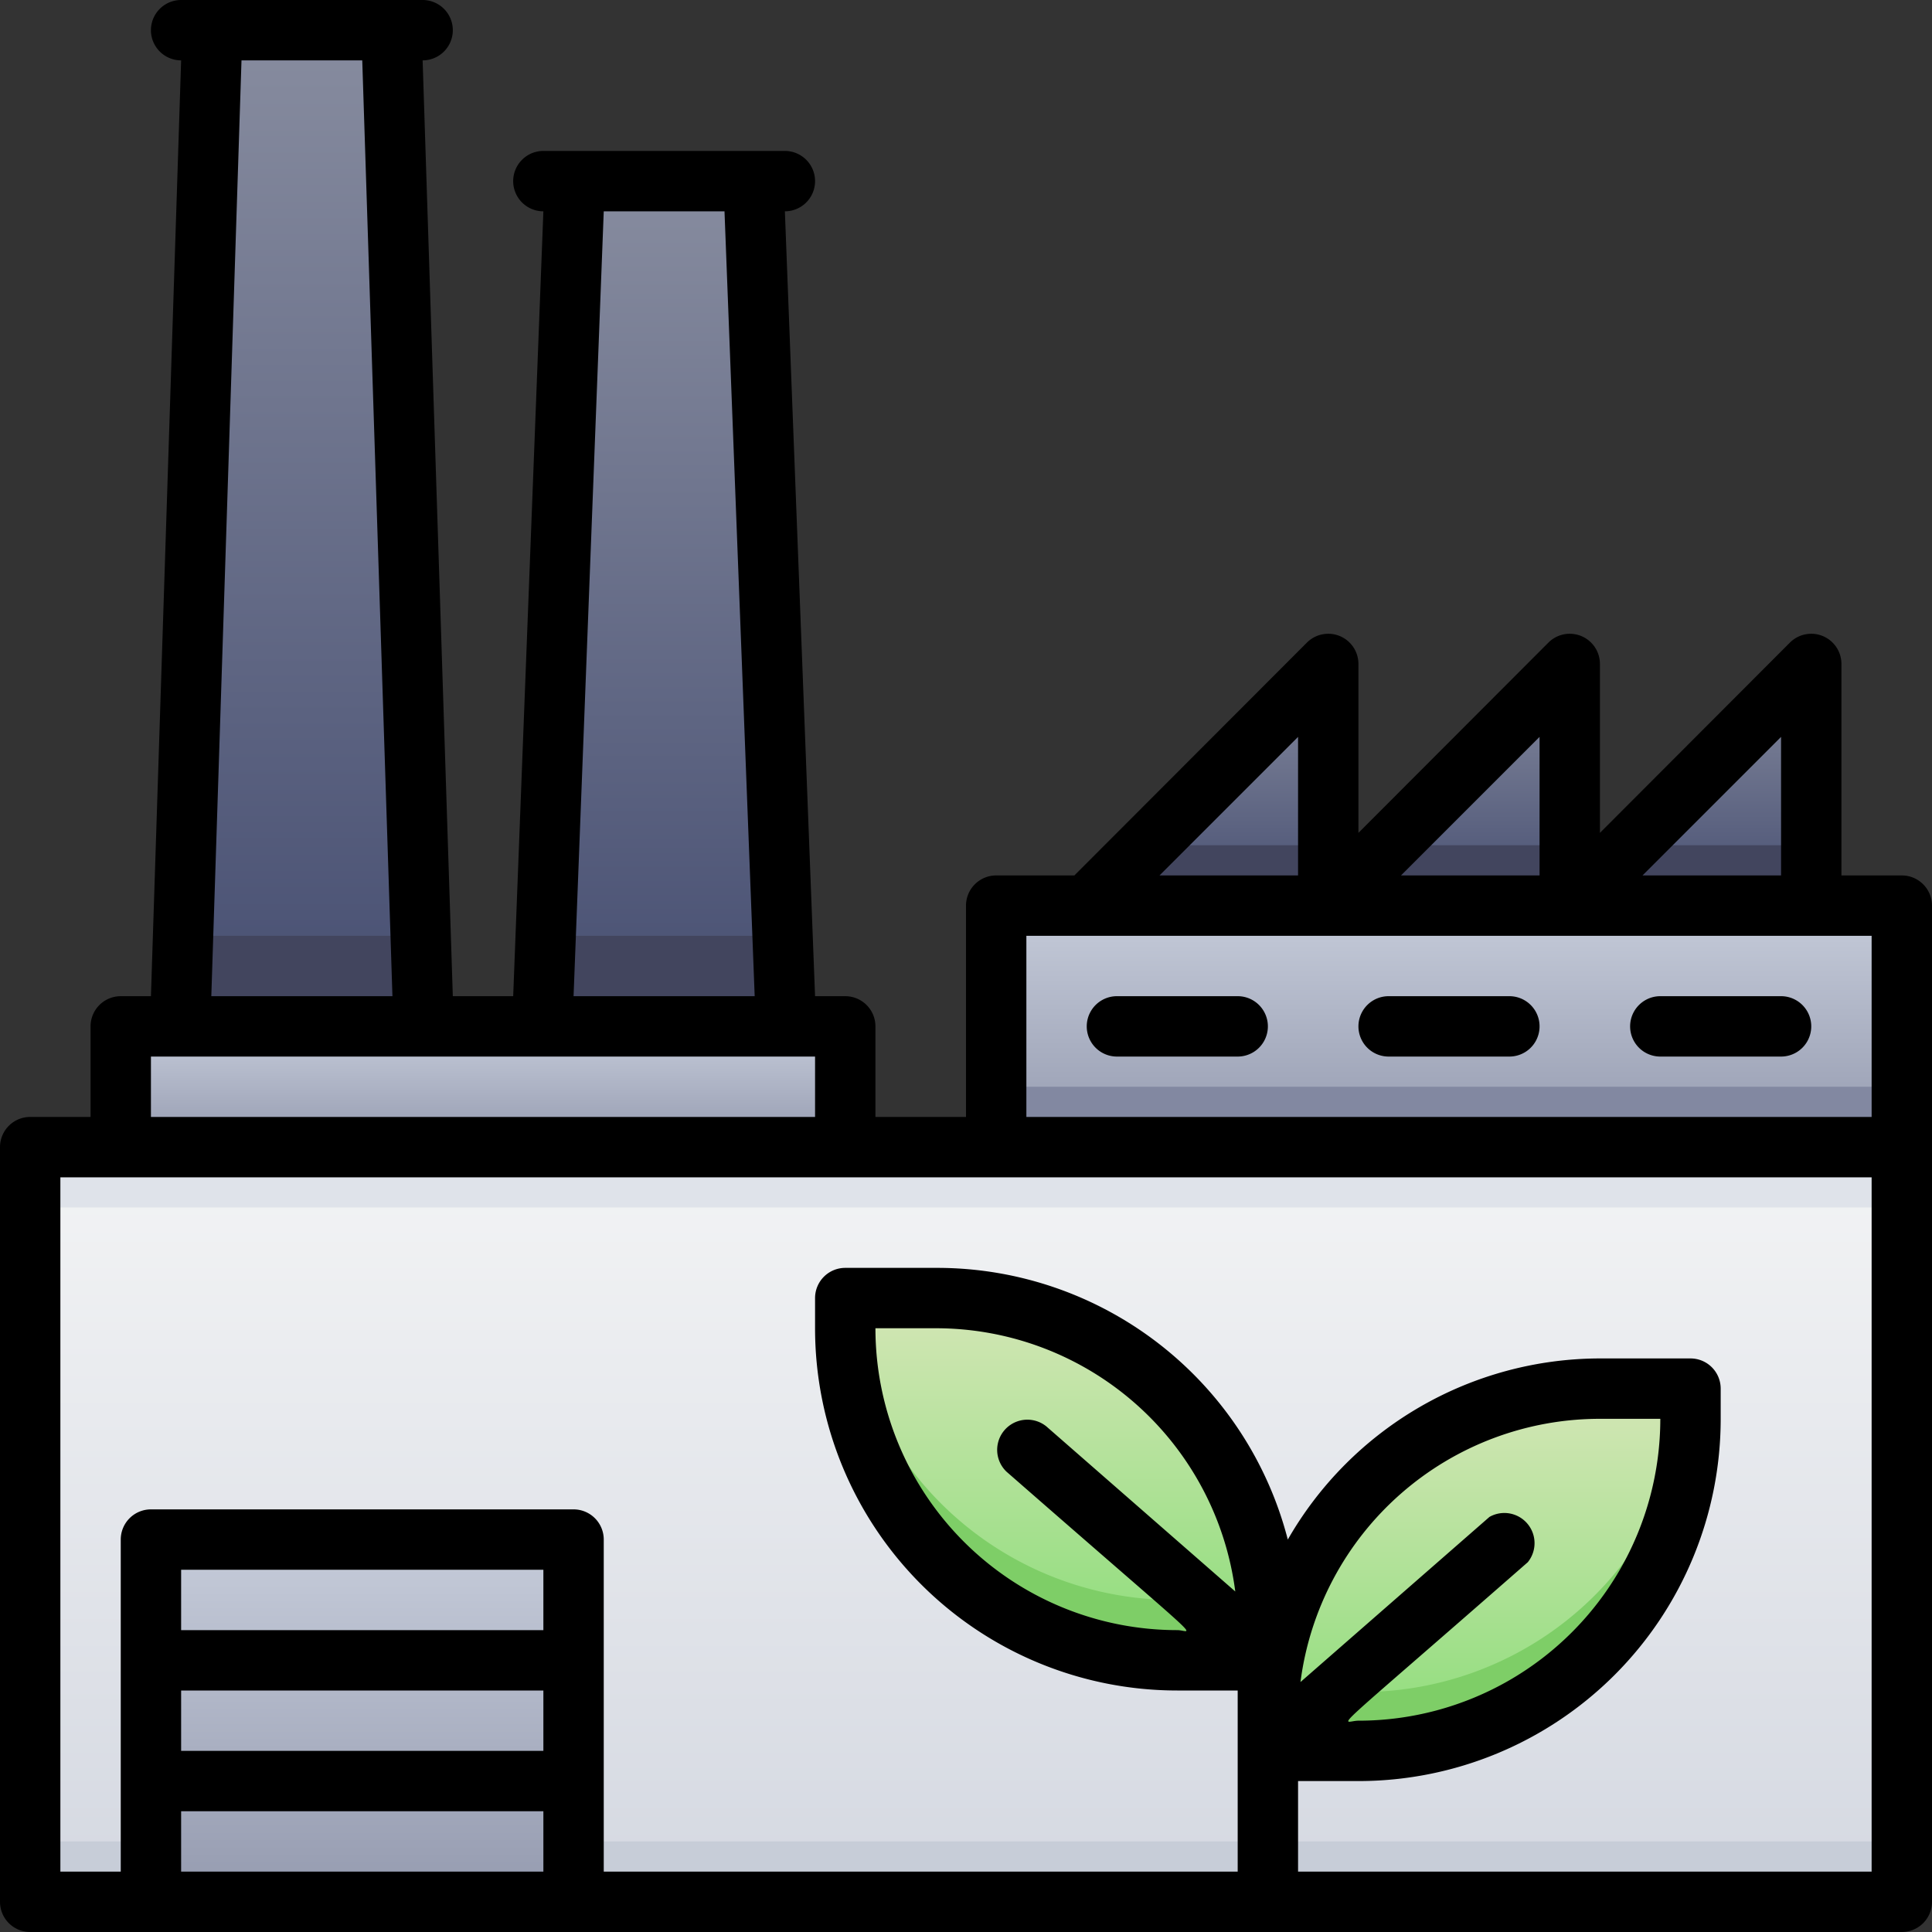 <svg xmlns="http://www.w3.org/2000/svg" xmlns:xlink="http://www.w3.org/1999/xlink" viewBox="0 0 64 64"><rect x="0" y="0" width="64" height="64" fill="#333333" stroke="none"/><defs><style>.cls-1{fill:url(#linear-gradient);}.cls-2{fill:#c7cdd8;}.cls-3{fill:#dfe3ea;}.cls-4{fill:url(#linear-gradient-2);}.cls-5{fill:url(#linear-gradient-3);}.cls-6{fill:#7ece67;}.cls-7{fill:url(#linear-gradient-4);}.cls-8{fill:#8288a1;}.cls-9{fill:url(#linear-gradient-5);}.cls-10{fill:url(#linear-gradient-6);}.cls-11{fill:url(#linear-gradient-7);}.cls-12{fill:url(#linear-gradient-8);}.cls-13{fill:url(#linear-gradient-9);}.cls-14{fill:url(#linear-gradient-10);}.cls-15{fill:url(#linear-gradient-11);}.cls-16{fill:#42455e;}</style><linearGradient id="linear-gradient" x1="32" y1="63" x2="32" y2="38" gradientUnits="userSpaceOnUse"><stop offset="0" stop-color="#d4d8e1"/><stop offset="1" stop-color="#f3f4f5"/></linearGradient><linearGradient id="linear-gradient-2" x1="35" y1="55" x2="35" y2="43" gradientUnits="userSpaceOnUse"><stop offset="0" stop-color="#8cdd79"/><stop offset="1" stop-color="#d4e6b6"/></linearGradient><linearGradient id="linear-gradient-3" x1="49" y1="58" x2="49" y2="46" gradientTransform="translate(98 104) rotate(-180)" xlink:href="#linear-gradient-2"/><linearGradient id="linear-gradient-4" x1="48" y1="38" x2="48" y2="30" gradientUnits="userSpaceOnUse"><stop offset="0" stop-color="#949aaf"/><stop offset="1" stop-color="#c6ccda"/></linearGradient><linearGradient id="linear-gradient-5" x1="40" y1="30" x2="40" y2="22" gradientUnits="userSpaceOnUse"><stop offset="0" stop-color="#474f72"/><stop offset="1" stop-color="#878c9f"/></linearGradient><linearGradient id="linear-gradient-6" x1="48" x2="48" xlink:href="#linear-gradient-5"/><linearGradient id="linear-gradient-7" x1="56" x2="56" xlink:href="#linear-gradient-5"/><linearGradient id="linear-gradient-8" x1="16" x2="16" y2="34" xlink:href="#linear-gradient-4"/><linearGradient id="linear-gradient-9" x1="22" y1="34" x2="22" y2="6" xlink:href="#linear-gradient-5"/><linearGradient id="linear-gradient-10" x1="10" y1="34" x2="10" y2="1" xlink:href="#linear-gradient-5"/><linearGradient id="linear-gradient-11" x1="12" y1="63" x2="12" y2="51" xlink:href="#linear-gradient-4"/></defs><title>Eco Factory</title><g id="Eco_Factory" data-name="Eco Factory"><rect class="cls-1" x="1" y="38" width="62" height="25"/><rect class="cls-2" x="1" y="61" width="62" height="2"/><rect class="cls-3" x="1" y="38" width="62" height="2"/><path class="cls-4" d="M28,43h3A11,11,0,0,1,42,54v1a0,0,0,0,1,0,0H39A11,11,0,0,1,28,44V43A0,0,0,0,1,28,43Z"/><path class="cls-5" d="M53,46h3a0,0,0,0,1,0,0v1A11,11,0,0,1,45,58H42a0,0,0,0,1,0,0V57A11,11,0,0,1,53,46Z" transform="translate(98 104) rotate(180)"/><path class="cls-6" d="M42,55H39a11,11,0,0,1-11-11c0-1.13-.06-1,0-1A10.94,10.94,0,0,0,39,53h3A18.72,18.72,0,0,1,42,55Z"/><path class="cls-6" d="M56,47.05a11,11,0,0,1-11,11H42c0-1,0-1.47,0-2h3A10.94,10.94,0,0,0,56,46C56.06,46,56,45.92,56,47.05Z"/><rect class="cls-7" x="33" y="30" width="30" height="8"/><rect class="cls-8" x="33" y="36" width="30" height="2"/><polygon class="cls-9" points="44 22 44 30 36 30 44 22"/><polygon class="cls-10" points="52 22 52 30 44 30 52 22"/><polygon class="cls-11" points="60 22 60 30 52 30 60 22"/><rect class="cls-12" x="4" y="34" width="24" height="4"/><path class="cls-13" d="M26,34H18c.15-4,0,.52,1-28h6C26,34.39,25.84,29.74,26,34Z"/><path class="cls-14" d="M14,34H6c.13-4.2,0,1.14,1-33h6C14,33.88,13.88,29.89,14,34Z"/><rect class="cls-15" x="5" y="51" width="14" height="12"/><polygon class="cls-16" points="13.91 31 14 34 6 34 6.09 31 13.91 31"/><polygon class="cls-16" points="26 34 18 34 18.11 31 25.89 31 26 34"/><polygon class="cls-16" points="44 28 44 30 36 30 38 28 44 28"/><polygon class="cls-16" points="52 28 52 30 44 30 46 28 52 28"/><polygon class="cls-16" points="60 28 60 30 52 30 54 28 60 28"/><path d="M63,29H61V22a1,1,0,0,0-1.71-.71L53,27.59V22a1,1,0,0,0-1.71-.71L45,27.59V22a1,1,0,0,0-1.71-.71L35.59,29H33a1,1,0,0,0-1,1v7H29V34a1,1,0,0,0-1-1H27L26,7a1,1,0,0,0,0-2H18a1,1,0,0,0,0,2L17,33H15L14,2a1,1,0,0,0,0-2H6A1,1,0,0,0,6,2L5,33H4a1,1,0,0,0-1,1v3H1a1,1,0,0,0-1,1V63a1,1,0,0,0,1,1H63a1,1,0,0,0,1-1V30A1,1,0,0,0,63,29Zm-4-4.59V29H54.41Zm-8,0V29H46.41Zm-8,0V29H38.41ZM34,31H62v6H34ZM20,7H24L25,33H19ZM8,2H12L13,33H7ZM5,35H27v2H5ZM18,58H6V56H18Zm0-4H6V52H18ZM6,62V60H18v2ZM49.34,50.25l-6.26,5.47A10,10,0,0,1,53,47h2a10,10,0,0,1-10,10c-.55,0-1.3.8,5.61-5.25A1,1,0,0,0,49.34,50.25Zm-16-1.5C40.25,54.79,39.49,54,39,54A10,10,0,0,1,29,44h2.05a10,10,0,0,1,9.87,8.72l-6.26-5.47A1,1,0,0,0,33.34,48.75ZM62,62H43V59h2a12,12,0,0,0,12-12V46a1,1,0,0,0-1-1H53a11.94,11.94,0,0,0-10.34,6,12,12,0,0,0-11.56-9H28a1,1,0,0,0-1,1v1A12,12,0,0,0,39,56h2v6H20V51a1,1,0,0,0-1-1H5a1,1,0,0,0-1,1V62H2V39H62Z"/><path d="M41,33H37a1,1,0,0,0,0,2h4A1,1,0,0,0,41,33Z"/><path d="M50,33H46a1,1,0,0,0,0,2h4A1,1,0,0,0,50,33Z"/><path d="M59,33H55a1,1,0,0,0,0,2h4A1,1,0,0,0,59,33Z"/></g></svg>